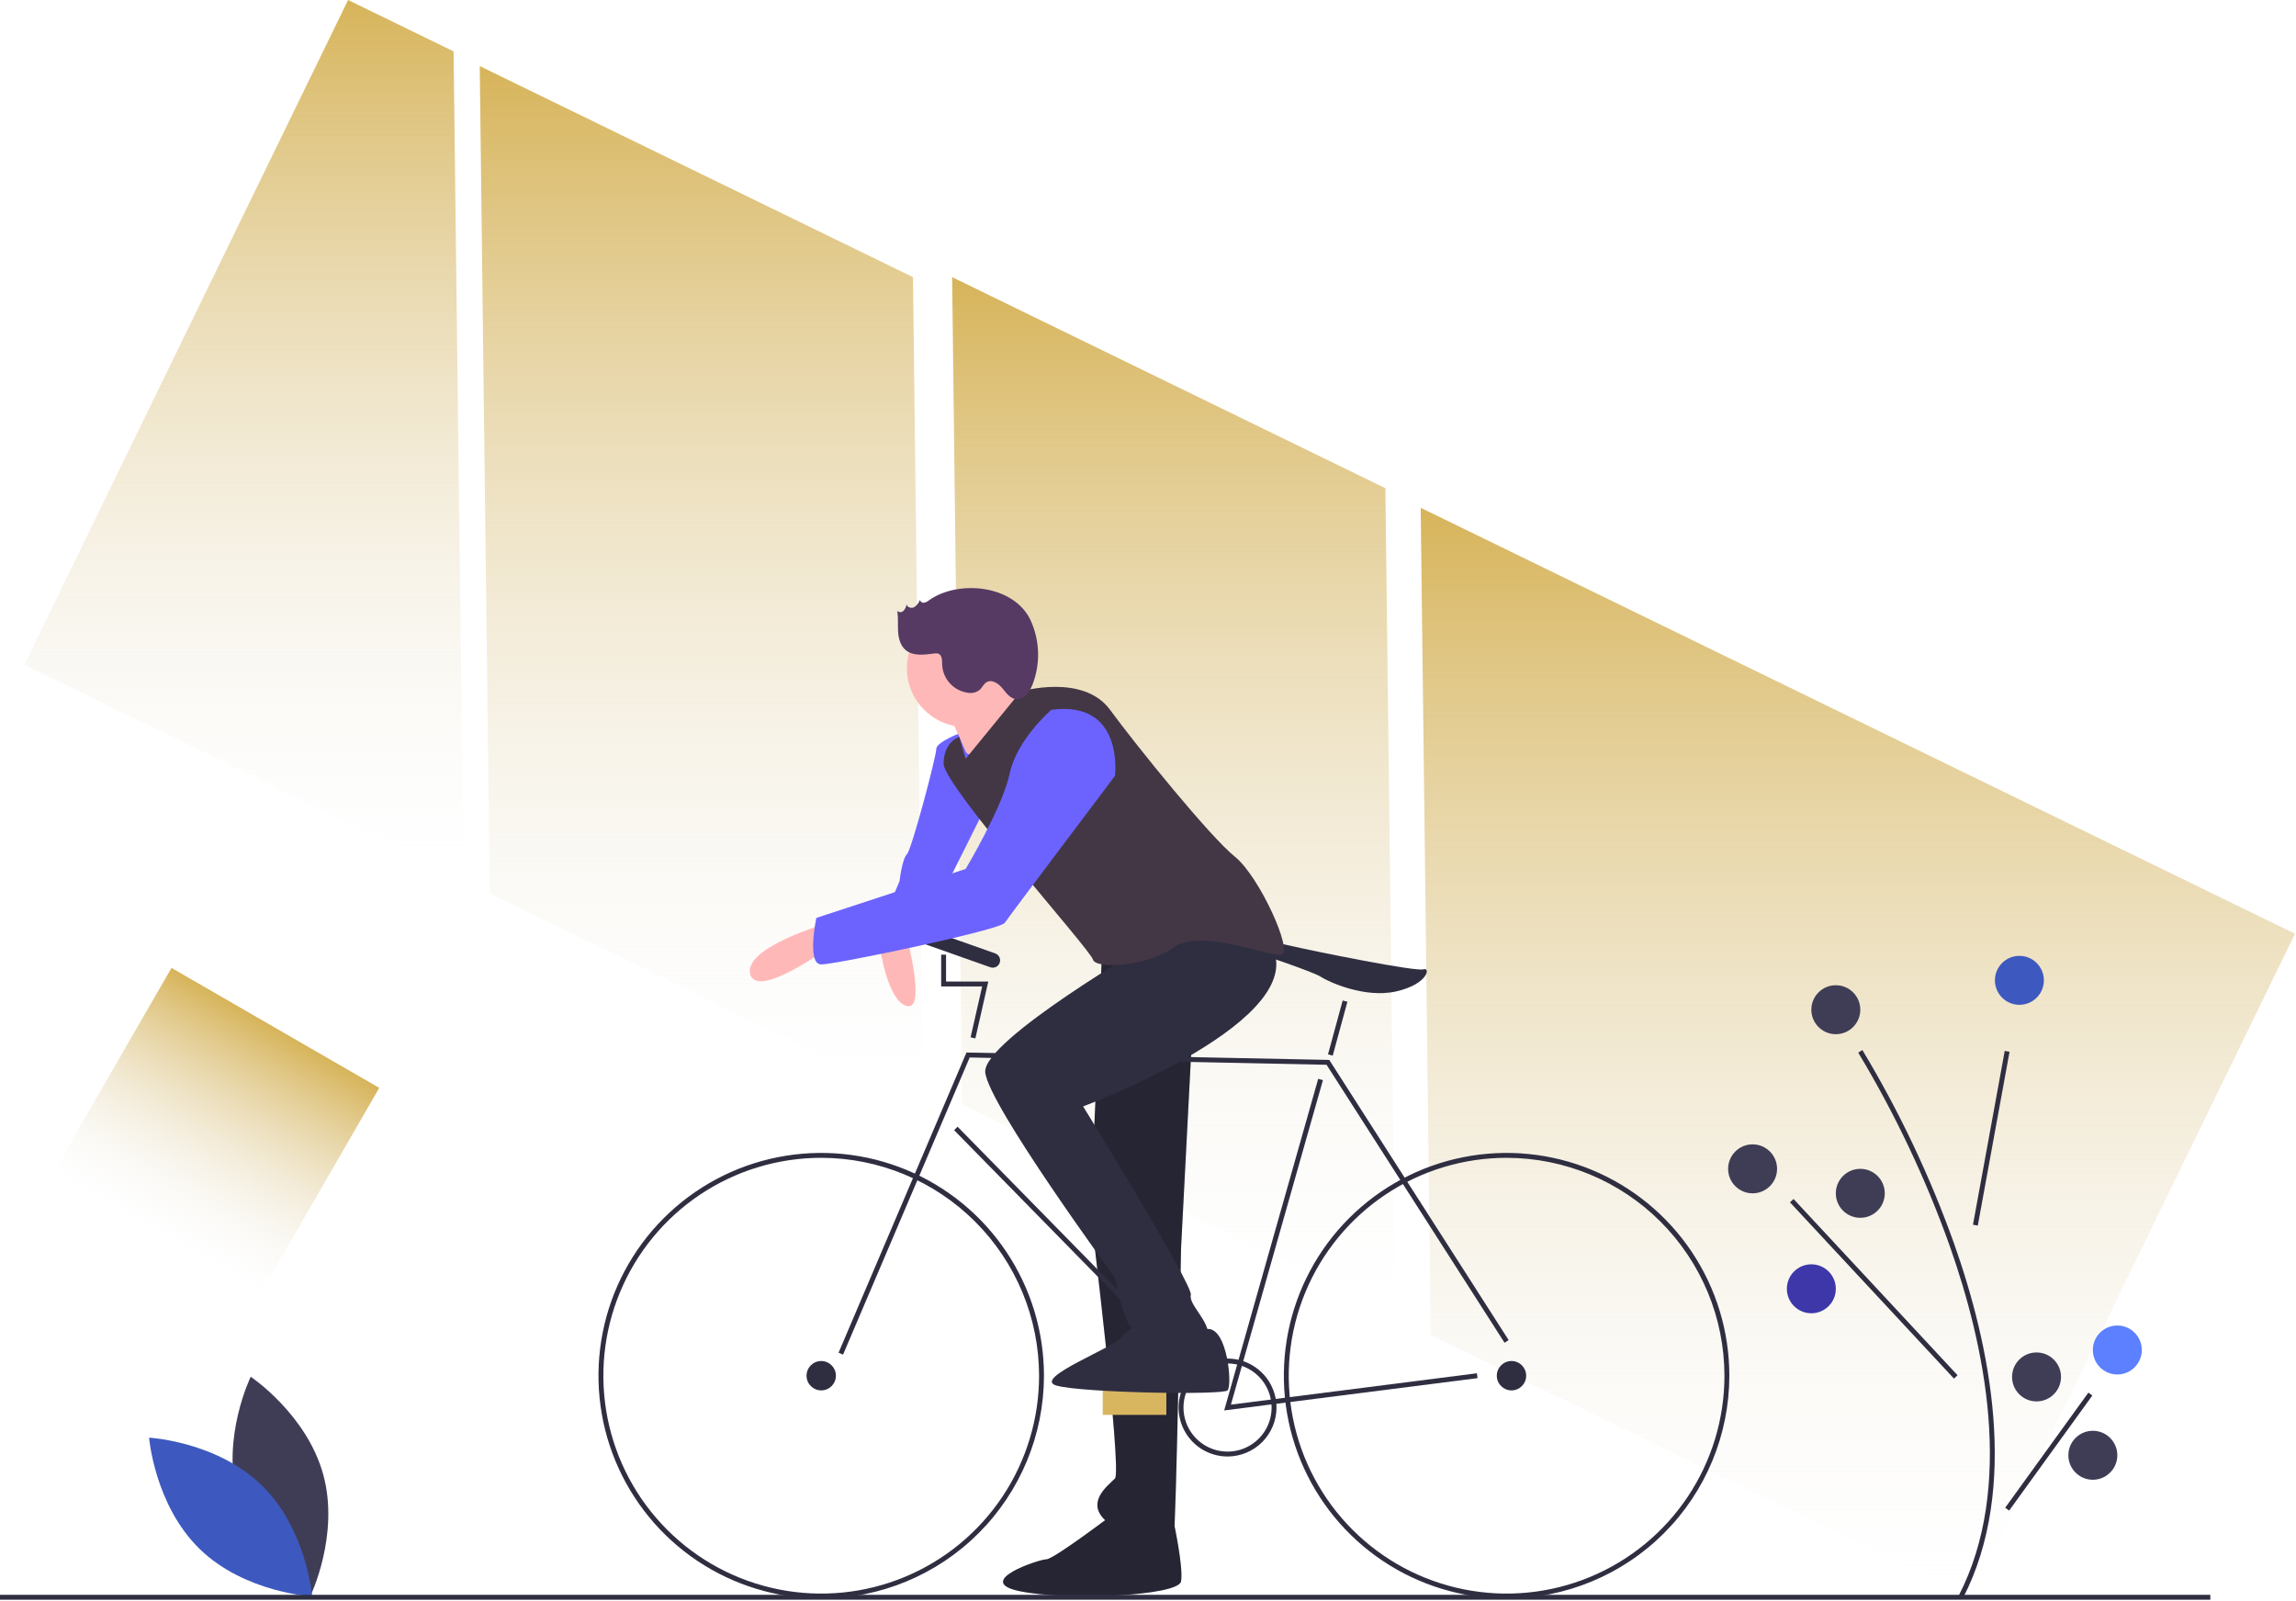 <svg width="938" height="654" viewBox="0 0 938 654" fill="none" xmlns="http://www.w3.org/2000/svg">
<g id="undraw_biking_kc4f 1" clip-path="url(#clip0)">
<g id="bgsquares">
<path id="Vector" d="M195.992 26.994L200.088 364.913L377.078 451.126L372.982 113.208L195.992 26.994Z" fill="url(#paint0_linear)"/>
<path id="Vector_2" d="M142.208 0L9.957 271.502L189.403 358.913L185.307 20.994L142.208 0Z" fill="url(#paint1_linear)"/>
<path id="Vector_3" d="M937.597 381.414L580.403 207.422L584.499 545.34L805.345 652.916L937.597 381.414Z" fill="url(#paint2_linear)"/>
<path id="Vector_4" d="M388.982 113.208L393.078 451.126L570.069 537.34L565.973 199.422L388.982 113.208Z" fill="url(#paint3_linear)"/>
<path id="Vector_5" d="M154.935 444.372L70.065 395.372L21.065 480.242L105.935 529.242L154.935 444.372Z" fill="url(#paint4_linear)"/>
</g>
<g id="the-rest">
<path id="Vector_6" d="M450.5 382.945L445.5 494.944C445.5 494.944 458.5 600.944 455.5 603.944C452.5 606.944 444.5 612.944 450.5 619.944C456.5 626.944 478.5 631.944 479.5 627.944C480.5 623.944 482.5 509.944 482.5 509.944L489.5 374.945L450.5 382.945Z" fill="#2F2E41"/>
<path id="Vector_7" opacity="0.2" d="M450.5 382.945L445.5 494.944C445.5 494.944 458.5 600.944 455.5 603.944C452.5 606.944 444.5 612.944 450.5 619.944C456.5 626.944 478.5 631.944 479.5 627.944C480.5 623.944 482.5 509.944 482.5 509.944L489.5 374.945L450.5 382.945Z" fill="black"/>
<path id="Vector_8" d="M455.5 617.944C455.5 617.944 430.5 636.944 427.5 636.944C424.5 636.944 397.5 645.944 416.5 649.944C435.5 653.944 481.5 651.944 482.5 645.944C483.5 639.944 479.5 621.736 479.5 621.736L455.5 617.944Z" fill="#2F2E41"/>
<path id="Vector_9" opacity="0.2" d="M455.5 617.944C455.5 617.944 430.5 636.944 427.5 636.944C424.5 636.944 397.5 645.944 416.5 649.944C435.5 653.944 481.5 651.944 482.5 645.944C483.5 639.944 479.5 621.736 479.5 621.736L455.5 617.944Z" fill="black"/>
<path id="Vector_10" d="M393.5 298.945C393.5 298.945 382.5 302.945 382.5 305.945C382.5 308.945 372.5 346.945 370.5 348.945C368.5 350.945 367.5 359.945 367.5 359.945C367.5 359.945 357.5 382.945 359.5 382.945C361.5 382.945 378.5 378.945 379.5 382.945C380.5 386.945 388.5 357.945 388.5 357.945L405.5 323.945L393.5 298.945Z" fill="#6C63FF"/>
<path id="Vector_11" d="M359.5 386.945C359.5 386.945 362.5 408.944 370.5 410.944C378.5 412.944 370.5 382.945 370.5 382.945L359.5 386.945Z" fill="#FFB8B8"/>
<path id="Vector_12" d="M385.5 286.945C385.5 286.945 391.5 299.945 394.5 306.945C397.5 313.945 425.5 288.945 425.5 288.945C425.5 288.945 410.5 277.945 410.5 272.945C410.5 267.945 385.5 286.945 385.5 286.945Z" fill="#FFB8B8"/>
<path id="Vector_13" d="M97.039 612C103.746 636.791 126.716 652.144 126.716 652.144C126.716 652.144 138.814 627.304 132.108 602.513C125.401 577.723 102.43 562.369 102.43 562.369C102.43 562.369 90.333 587.209 97.039 612Z" fill="#3F3D56"/>
<path id="Vector_14" d="M106.894 606.672C125.296 624.586 127.544 652.124 127.544 652.124C127.544 652.124 99.955 650.618 81.553 632.704C63.151 614.79 60.903 587.252 60.903 587.252C60.903 587.252 88.491 588.758 106.894 606.672Z" fill="#3D59BF"/>
<path id="Vector_15" d="M344.42 553.337L342.58 552.552L394.845 429.931L543.055 432.955L543.342 433.405L616.342 547.405L614.658 548.484L541.945 434.934L396.155 431.958L344.42 553.337Z" fill="#2F2E41"/>
<path id="Vector_16" d="M500.125 576.128L538.538 440.672L540.462 441.217L502.875 573.761L603.374 560.952L603.626 562.937L500.125 576.128Z" fill="#2F2E41"/>
<path id="Vector_17" d="M391.214 460.244L389.786 461.645L492.786 566.645L494.214 565.244L391.214 460.244Z" fill="#2F2E41"/>
<path id="Vector_18" d="M548.53 408.68L542.54 430.683L544.47 431.208L550.46 409.206L548.53 408.68Z" fill="#2F2E41"/>
<path id="Vector_19" d="M398.476 424.166L396.524 423.723L401.247 402.945H384.5V389.945H386.5V400.945H403.753L398.476 424.166Z" fill="#2F2E41"/>
<path id="Vector_20" d="M512.5 388.944C512.5 388.944 512.5 382.945 525.5 385.945C538.5 388.945 578.5 396.944 581.5 395.944C584.5 394.944 583.5 401.944 570.5 404.944C557.5 407.944 542.5 400.944 539.5 398.944C536.5 396.944 512.5 388.944 512.5 388.944Z" fill="#2F2E41"/>
<path id="Vector_21" d="M476.5 567.945H450.5V577.945H476.5V567.945Z" fill="#D8B660"/>
<path id="Vector_22" d="M501.5 594.944C497.544 594.944 493.678 593.771 490.389 591.574C487.1 589.376 484.536 586.253 483.022 582.598C481.509 578.944 481.113 574.922 481.884 571.043C482.656 567.163 484.561 563.599 487.358 560.802C490.155 558.005 493.719 556.1 497.598 555.329C501.478 554.557 505.499 554.953 509.154 556.467C512.808 557.981 515.932 560.544 518.129 563.833C520.327 567.122 521.5 570.989 521.5 574.944C521.494 580.247 519.385 585.331 515.636 589.08C511.886 592.829 506.802 594.939 501.5 594.944V594.944ZM501.5 556.944C497.94 556.944 494.46 558 491.5 559.978C488.54 561.956 486.233 564.767 484.87 568.056C483.508 571.345 483.151 574.964 483.846 578.456C484.54 581.948 486.255 585.155 488.772 587.672C491.289 590.19 494.497 591.904 497.988 592.599C501.48 593.293 505.099 592.937 508.388 591.574C511.677 590.212 514.489 587.905 516.466 584.945C518.444 581.985 519.5 578.504 519.5 574.944C519.494 570.172 517.596 565.597 514.222 562.223C510.847 558.848 506.272 556.95 501.5 556.944Z" fill="#2F2E41"/>
<path id="Vector_23" d="M394.5 296.945C407.755 296.945 418.5 286.199 418.5 272.945C418.5 259.69 407.755 248.945 394.5 248.945C381.245 248.945 370.5 259.69 370.5 272.945C370.5 286.199 381.245 296.945 394.5 296.945Z" fill="#FFB8B8"/>
<path id="Vector_24" d="M470.5 384.945C470.5 384.945 401.5 424.944 402.5 437.944C403.5 450.944 455.5 521.944 455.5 521.944C455.5 521.944 459.5 542.944 463.5 542.944C467.5 542.944 492.5 551.944 493.5 545.944C494.5 539.944 485.5 532.944 486.5 528.944C487.5 524.944 442.5 451.944 442.5 451.944C442.5 451.944 538.807 415.945 518.654 384.945C498.5 353.945 470.5 384.945 470.5 384.945Z" fill="#2F2E41"/>
<path id="Vector_25" d="M472.5 538.944C472.5 538.944 460.5 541.944 458.5 545.944C456.5 549.944 421.5 562.944 431.5 565.944C441.5 568.944 499.5 569.944 501.5 567.944C503.5 565.944 501.5 542.732 493.5 542.838C485.5 542.944 476.5 545.944 472.5 538.944Z" fill="#2F2E41"/>
<path id="Vector_26" d="M394.5 309.945L417 282.445C417 282.445 442.5 274.945 453.5 289.945C464.5 304.945 494.5 341.945 504.5 349.945C514.5 357.945 528.5 388.944 523.5 389.944C518.5 390.944 490.5 378.945 479.5 386.945C468.5 394.945 447.5 395.944 446.5 391.944C445.5 387.944 385.5 320.945 385.5 311.945C385.5 302.945 391.894 301.013 391.894 301.013L394.5 309.945Z" fill="#433745"/>
<path id="Vector_27" d="M406.585 389.449L376.415 378.783C374.853 378.231 373.139 379.049 372.587 380.611C372.034 382.173 372.853 383.887 374.415 384.44L404.585 395.106C406.147 395.658 407.861 394.84 408.413 393.278C408.966 391.716 408.147 390.002 406.585 389.449Z" fill="#2F2E41"/>
<path id="Vector_28" d="M338.5 376.945C338.5 376.945 303.5 386.944 306.5 397.944C309.5 408.944 341.5 384.945 341.5 384.945L338.5 376.945Z" fill="#FFB8B8"/>
<path id="Vector_29" d="M429.5 289.945C429.5 289.945 415.5 301.945 412.5 315.945C409.5 329.945 394.5 354.945 394.5 354.945L333.5 374.945C333.5 374.945 329.5 393.944 335.5 393.944C341.5 393.944 408.5 379.945 410.5 376.945C412.5 373.945 455.5 316.945 455.5 316.945C455.5 316.945 459.5 285.945 429.5 289.945Z" fill="#6C63FF"/>
<path id="Vector_30" d="M801.889 652.903L800.111 651.986C823.193 607.362 810.851 549.41 796.433 508.653C786.642 481.259 774.155 454.905 759.155 429.979L760.845 428.91C775.923 453.963 788.476 480.451 798.317 507.986C812.868 549.115 825.298 607.645 801.889 652.903Z" fill="#2F2E41"/>
<path id="Vector_31" d="M819.007 429.269L806.032 500.273L807.999 500.632L820.973 429.628L819.007 429.269Z" fill="#2F2E41"/>
<path id="Vector_32" d="M732.733 489.763L731.268 491.126L798.268 563.126L799.732 561.763L732.733 489.763Z" fill="#2F2E41"/>
<path id="Vector_33" d="M853.182 568.853L819.197 615.864L820.818 617.036L854.803 570.025L853.182 568.853Z" fill="#2F2E41"/>
<path id="Vector_34" d="M825 410.445C830.523 410.445 835 405.967 835 400.445C835 394.922 830.523 390.445 825 390.445C819.477 390.445 815 394.922 815 400.445C815 405.967 819.477 410.445 825 410.445Z" fill="#3D59BF"/>
<path id="Vector_35" d="M716 487.445C721.523 487.445 726 482.967 726 477.445C726 471.922 721.523 467.445 716 467.445C710.477 467.445 706 471.922 706 477.445C706 482.967 710.477 487.445 716 487.445Z" fill="#3F3D56"/>
<path id="Vector_36" d="M760 497.445C765.523 497.445 770 492.967 770 487.445C770 481.922 765.523 477.445 760 477.445C754.477 477.445 750 481.922 750 487.445C750 492.967 754.477 497.445 760 497.445Z" fill="#3F3D56"/>
<path id="Vector_37" d="M740 536.445C745.523 536.445 750 531.967 750 526.445C750 520.922 745.523 516.445 740 516.445C734.477 516.445 730 520.922 730 526.445C730 531.967 734.477 536.445 740 536.445Z" fill="#3D37AA"/>
<path id="Vector_38" d="M865 561.445C870.523 561.445 875 556.967 875 551.445C875 545.922 870.523 541.445 865 541.445C859.477 541.445 855 545.922 855 551.445C855 556.967 859.477 561.445 865 561.445Z" fill="#5C80FF"/>
<path id="Vector_39" d="M832 572.445C837.523 572.445 842 567.967 842 562.445C842 556.922 837.523 552.445 832 552.445C826.477 552.445 822 556.922 822 562.445C822 567.967 826.477 572.445 832 572.445Z" fill="#3F3D56"/>
<path id="Vector_40" d="M855 604.445C860.523 604.445 865 599.967 865 594.445C865 588.922 860.523 584.445 855 584.445C849.477 584.445 845 588.922 845 594.445C845 599.967 849.477 604.445 855 604.445Z" fill="#3F3D56"/>
<path id="Vector_41" d="M750 422.445C755.523 422.445 760 417.967 760 412.445C760 406.922 755.523 402.445 750 402.445C744.477 402.445 740 406.922 740 412.445C740 417.967 744.477 422.445 750 422.445Z" fill="#3F3D56"/>
<path id="Vector_42" d="M903 651.445H0V653.445H903V651.445Z" fill="#2F2E41"/>
</g>
<g id="frontwheel">
<path id="Vector_43" d="M335.5 652.944C317.502 652.944 299.908 647.607 284.943 637.608C269.978 627.609 258.315 613.397 251.427 596.769C244.539 580.141 242.737 561.844 246.249 544.191C249.76 526.539 258.427 510.324 271.153 497.598C283.88 484.871 300.094 476.204 317.747 472.693C335.399 469.182 353.696 470.984 370.324 477.871C386.952 484.759 401.165 496.423 411.164 511.388C421.163 526.352 426.5 543.946 426.5 561.944C426.473 586.071 416.877 609.201 399.817 626.261C382.757 643.321 359.626 652.917 335.5 652.944ZM335.5 472.944C317.897 472.944 300.69 478.164 286.054 487.944C271.418 497.723 260.011 511.623 253.275 527.886C246.539 544.148 244.776 562.043 248.21 579.307C251.644 596.572 260.121 612.43 272.567 624.877C285.014 637.324 300.873 645.8 318.137 649.234C335.401 652.668 353.296 650.906 369.559 644.17C385.821 637.434 399.721 626.026 409.501 611.39C419.28 596.754 424.5 579.547 424.5 561.944C424.473 538.348 415.088 515.726 398.403 499.041C381.718 482.356 359.096 472.971 335.5 472.944V472.944Z" fill="#2F2E41"/>
<path id="Vector_44" d="M335.5 567.945C338.814 567.945 341.5 565.258 341.5 561.945C341.5 558.631 338.814 555.945 335.5 555.945C332.186 555.945 329.5 558.631 329.5 561.945C329.5 565.258 332.186 567.945 335.5 567.945Z" fill="#2F2E41"/>
</g>
<g id="backwheel">
<path id="Vector_45" d="M615.5 652.944C597.502 652.944 579.908 647.607 564.943 637.608C549.978 627.609 538.315 613.397 531.427 596.769C524.539 580.141 522.737 561.844 526.249 544.191C529.76 526.539 538.427 510.324 551.153 497.598C563.88 484.871 580.095 476.204 597.747 472.693C615.399 469.182 633.696 470.984 650.324 477.871C666.952 484.759 681.165 496.423 691.164 511.388C701.163 526.352 706.5 543.946 706.5 561.944C706.473 586.071 696.877 609.201 679.817 626.261C662.757 643.321 639.626 652.917 615.5 652.944ZM615.5 472.944C597.897 472.944 580.69 478.164 566.054 487.944C551.418 497.723 540.011 511.623 533.275 527.886C526.538 544.148 524.776 562.043 528.21 579.307C531.644 596.572 540.121 612.43 552.567 624.877C565.014 637.324 580.873 645.8 598.137 649.234C615.401 652.668 633.296 650.906 649.559 644.17C665.821 637.434 679.721 626.026 689.501 611.39C699.28 596.754 704.5 579.547 704.5 561.944C704.473 538.348 695.088 515.726 678.403 499.041C661.718 482.356 639.096 472.971 615.5 472.944V472.944Z" fill="#2F2E41"/>
<path id="Vector_46" d="M617.5 567.945C620.814 567.945 623.5 565.258 623.5 561.945C623.5 558.631 620.814 555.945 617.5 555.945C614.186 555.945 611.5 558.631 611.5 561.945C611.5 565.258 614.186 567.945 617.5 567.945Z" fill="#2F2E41"/>
</g>
<g id="hair">
<path id="Vector_47" d="M379.594 245.166C379.002 245.675 378.294 246.031 377.532 246.2C377.15 246.269 376.756 246.183 376.437 245.961C376.117 245.74 375.898 245.402 375.828 245.02C375.387 246.243 374.568 247.294 373.489 248.019C372.344 248.616 370.573 248.116 370.408 246.835C370.241 247.807 369.811 248.716 369.164 249.461C368.827 249.817 368.363 250.027 367.873 250.043C367.382 250.059 366.905 249.882 366.545 249.548C367.047 252.289 366.737 255.107 366.895 257.889C367.052 260.67 367.794 263.619 369.895 265.448C372.96 268.116 377.569 267.458 381.6 266.952C382.21 266.824 382.843 266.859 383.435 267.052C384.944 267.696 384.876 269.797 384.896 271.438C385.019 274.317 386.159 277.058 388.112 279.177C390.065 281.295 392.706 282.653 395.566 283.008C397.166 283.255 398.799 282.857 400.105 281.9C401.25 280.93 401.834 279.349 403.146 278.62C405.28 277.434 407.867 279.164 409.427 281.041C410.987 282.918 412.525 285.228 414.941 285.571C418.137 286.026 420.571 282.769 421.766 279.769C423.413 275.566 424.203 271.075 424.087 266.562C423.972 262.048 422.954 257.603 421.093 253.49C414.42 238.943 391.624 236.642 379.594 245.166Z" fill="#563A63"/>
</g>
</g>
<defs>
<linearGradient id="paint0_linear" x1="286.535" y1="26.994" x2="286.535" y2="451.126" gradientUnits="userSpaceOnUse">
<stop stop-color="#D7B45A"/>
<stop offset="1" stop-color="#F2F2F2" stop-opacity="0"/>
</linearGradient>
<linearGradient id="paint1_linear" x1="99.68" y1="0" x2="99.68" y2="358.913" gradientUnits="userSpaceOnUse">
<stop stop-color="#D7B45A"/>
<stop offset="1" stop-color="#F2F2F2" stop-opacity="0"/>
</linearGradient>
<linearGradient id="paint2_linear" x1="759" y1="207.422" x2="759" y2="652.916" gradientUnits="userSpaceOnUse">
<stop stop-color="#D7B45A"/>
<stop offset="1" stop-color="#F2F2F2" stop-opacity="0"/>
</linearGradient>
<linearGradient id="paint3_linear" x1="479.525" y1="113.208" x2="479.525" y2="537.34" gradientUnits="userSpaceOnUse">
<stop stop-color="#D7B45A"/>
<stop offset="1" stop-color="#F2F2F2" stop-opacity="0"/>
</linearGradient>
<linearGradient id="paint4_linear" x1="112.5" y1="419.872" x2="63.5" y2="504.742" gradientUnits="userSpaceOnUse">
<stop stop-color="#D7B45A"/>
<stop offset="1" stop-color="#F2F2F2" stop-opacity="0"/>
</linearGradient>
<clipPath id="clip0">
<rect width="937.597" height="653.445" fill="white"/>
</clipPath>
</defs>
</svg>
